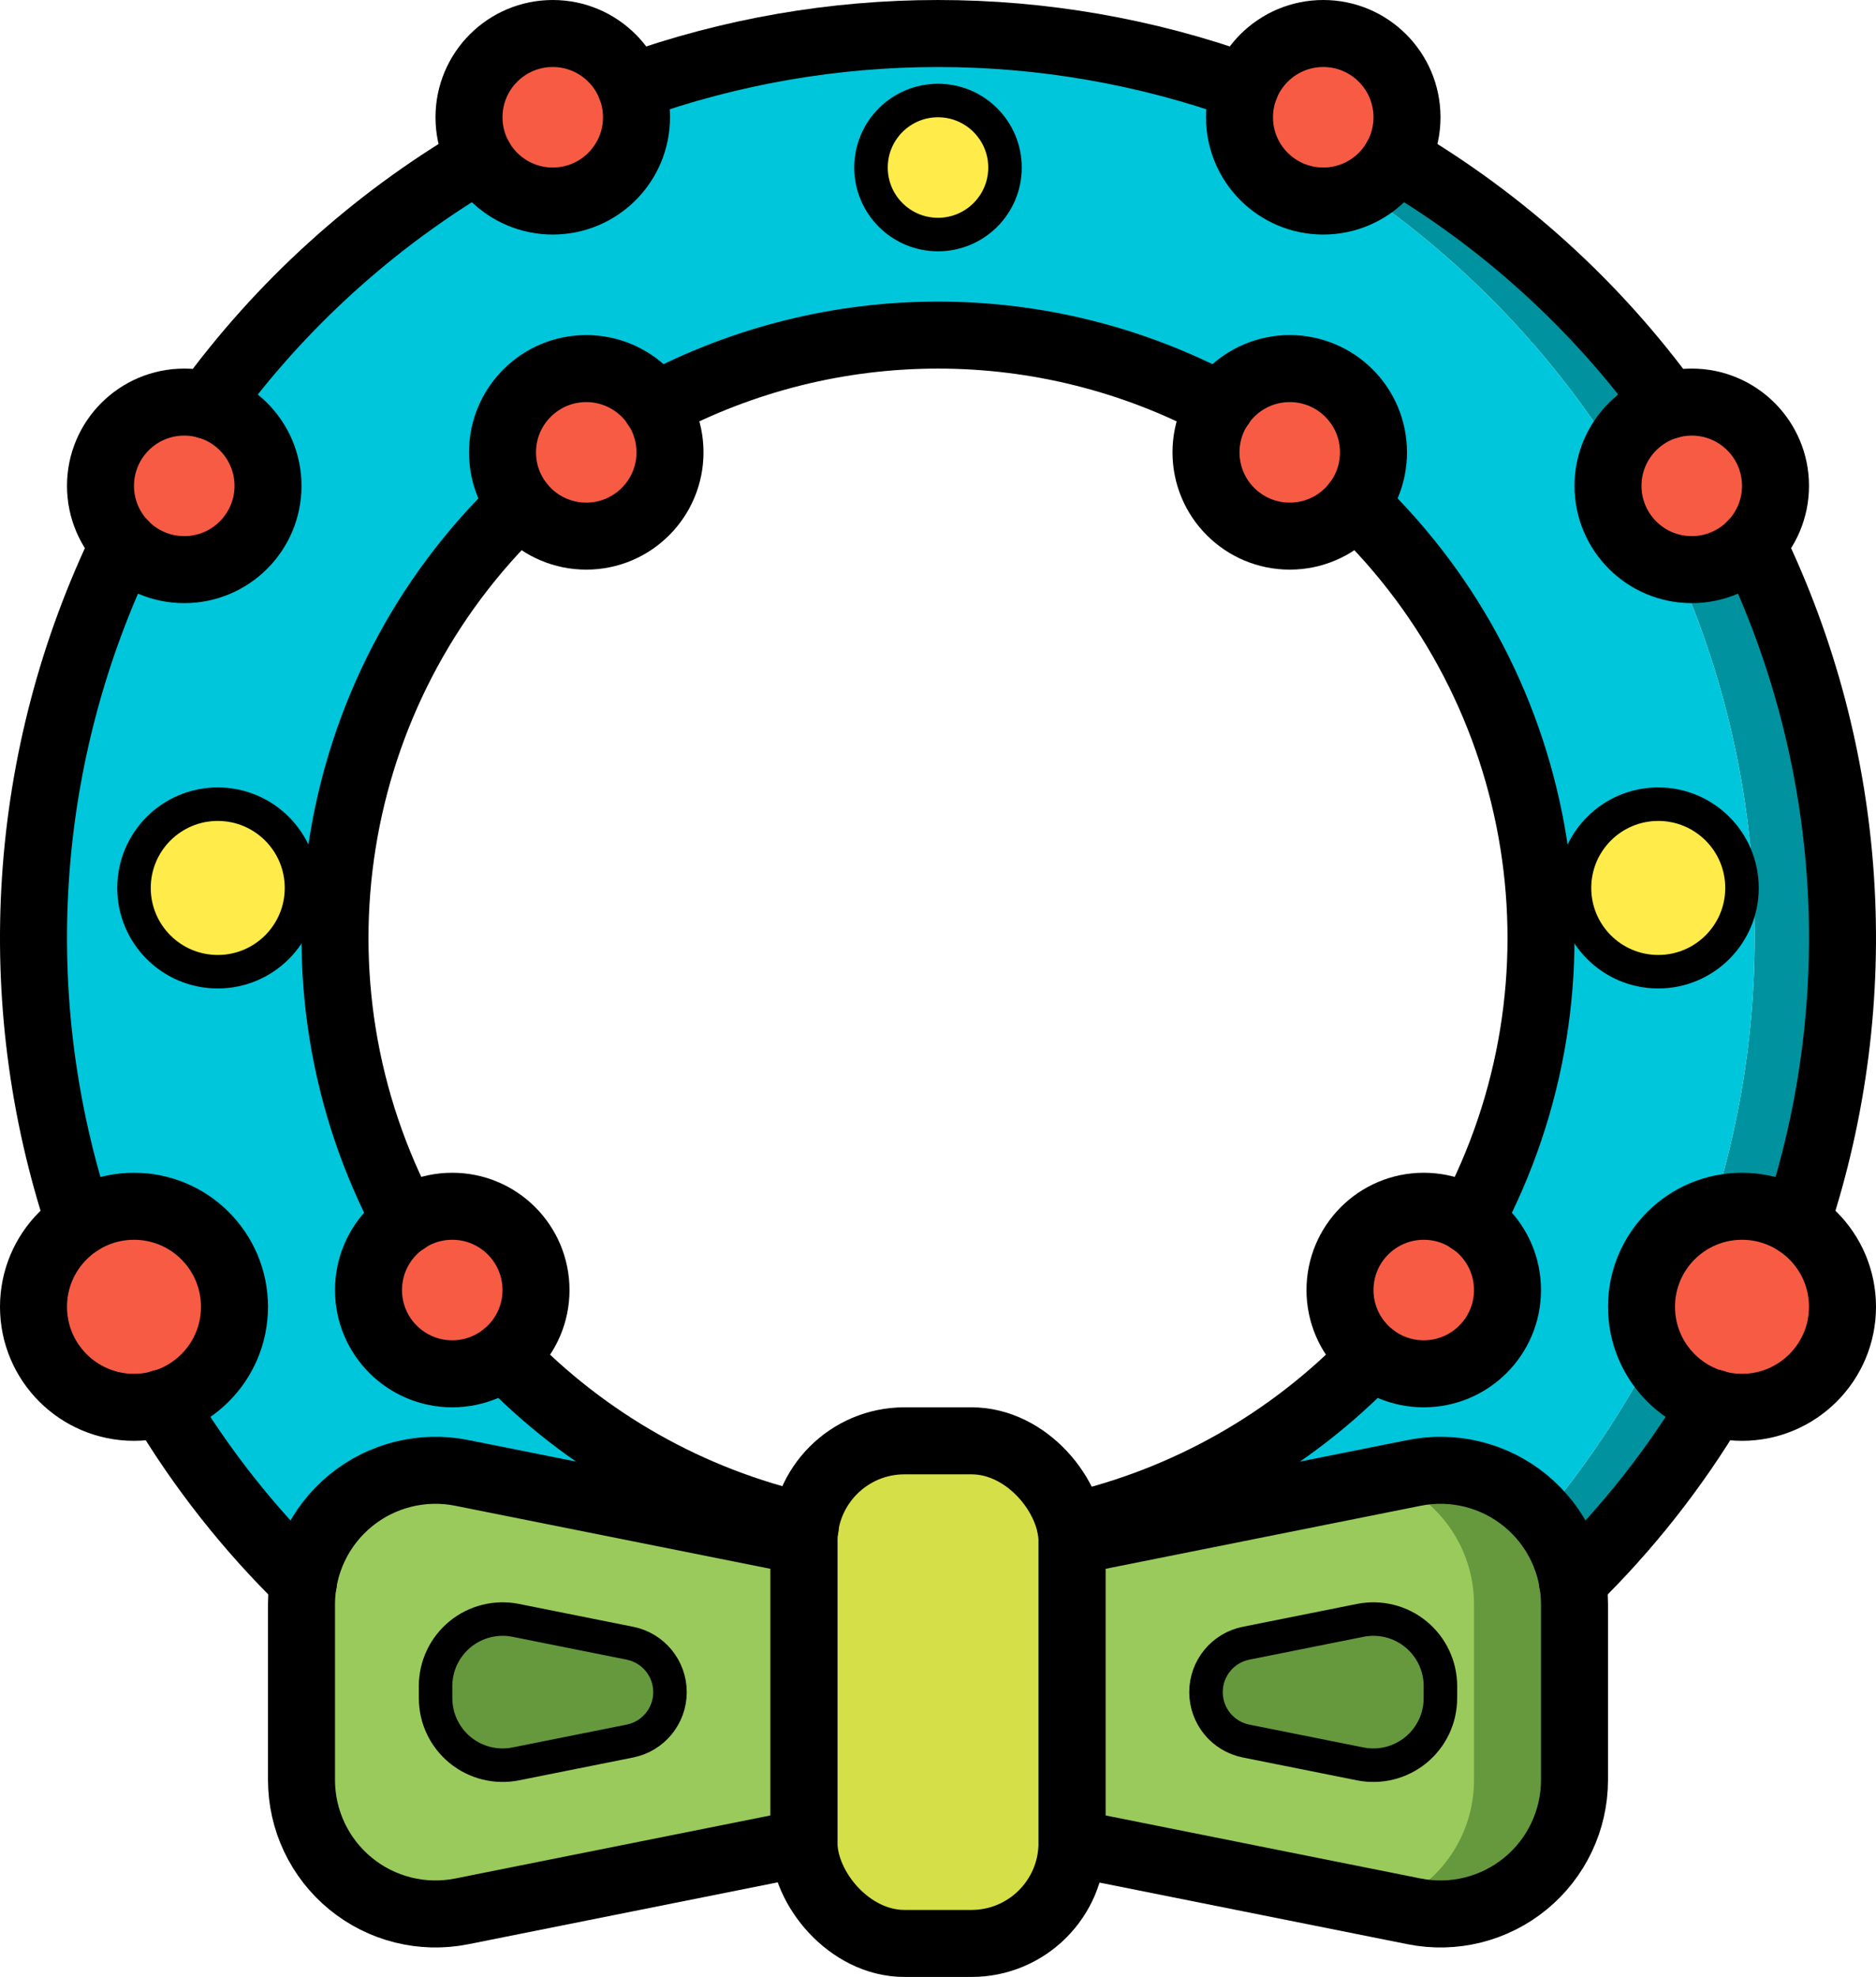 <?xml version="1.0" ?><svg height="59px" version="1.1" viewBox="0 0 56 59" width="56px" xmlns="http://www.w3.org/2000/svg" xmlns:xlink="http://www.w3.org/1999/xlink"><title/><desc/><defs/><g fill="none" fill-rule="evenodd" id="Page-1" stroke="none" stroke-width="1"><g id="014---Wreath" transform="translate(1, 1)"><g id="Colour"><path d="M27.06,0 C26.65,0 26.24,0.01 25.83,0.04 C40.149,0.778 51.38,12.602 51.38,26.94 C51.38,41.278 40.149,53.102 25.83,53.84 C26.24,53.87 26.65,53.88 27.06,53.88 C41.939,53.88 54,41.819 54,26.94 C54,12.061 41.939,5.32907052e-15 27.06,0 Z" fill="#00939F" id="Shape"/><path d="M25.83,0.04 C25.777,0.03 25.723,0.03 25.67,0.04 C11.351,0.778 0.12,12.602 0.12,26.94 C0.12,41.278 11.351,53.102 25.67,53.84 C25.723,53.85 25.777,53.85 25.83,53.84 C40.149,53.102 51.38,41.278 51.38,26.94 C51.38,12.602 40.149,0.778 25.83,0.04 L25.83,0.04 Z M27.06,44.88 C26.62,44.88 26.18,44.86 25.75,44.83 C16.376,44.145 9.12,36.339 9.12,26.94 C9.12,17.541 16.376,9.735 25.75,9.05 C26.18,9.02 26.62,9 27.06,9 C36.968,9 45,17.032 45,26.94 C45,36.848 36.968,44.88 27.06,44.88 Z" fill="#00C6DB" id="Shape"/><path d="M46,46.88 L46,52.12 C46,53.317 45.464,54.452 44.538,55.211 C43.612,55.971 42.394,56.275 41.22,56.04 L40.37,55.87 L31,54 L23,54 L12.78,56.04 C12.062,56.187 11.316,56.128 10.63,55.87 C9.05,55.3 7.998,53.8 8,52.12 L8,46.88 C7.998,45.2 9.05,43.7 10.63,43.13 C11.316,42.872 12.062,42.813 12.78,42.96 L23,45 L31,45 L40.37,43.13 L41.22,42.96 C42.394,42.725 43.612,43.029 44.538,43.789 C45.464,44.548 46,45.683 46,46.88 Z" fill="#66993E" id="Shape"/><path d="M43,46.88 L43,52.12 C43.002,53.8 41.95,55.3 40.37,55.87 L31,54 L20,54 L10.63,55.87 C9.05,55.3 7.998,53.8 8,52.12 L8,46.88 C7.998,45.2 9.05,43.7 10.63,43.13 L20,45 L31,45 L40.37,43.13 C41.95,43.7 43.002,45.2 43,46.88 L43,46.88 Z" fill="#9ACA5C" id="Shape"/><circle cx="4.5" cy="13.5" fill="#F85B44" fill-rule="nonzero" id="Oval" r="2.5"/><circle cx="15.5" cy="2.5" fill="#F85B44" fill-rule="nonzero" id="Oval" r="2.5"/><circle cx="16.5" cy="12.5" fill="#F85B44" fill-rule="nonzero" id="Oval" r="2.5"/><circle cx="5.5" cy="25.5" fill="#FFEB49" fill-rule="nonzero" id="Oval" r="2.5"/><circle cx="3" cy="38" fill="#F85B44" fill-rule="nonzero" id="Oval" r="3"/><circle cx="12.5" cy="37.5" fill="#F85B44" fill-rule="nonzero" id="Oval" r="2.5"/><circle cx="49.5" cy="13.5" fill="#F85B44" fill-rule="nonzero" id="Oval" r="2.5"/><circle cx="38.5" cy="2.5" fill="#F85B44" fill-rule="nonzero" id="Oval" r="2.5"/><circle cx="37.5" cy="12.5" fill="#F85B44" fill-rule="nonzero" id="Oval" r="2.5"/><circle cx="48.5" cy="25.5" fill="#FFEB49" fill-rule="nonzero" id="Oval" r="2.5"/><circle cx="51" cy="38" fill="#F85B44" fill-rule="nonzero" id="Oval" r="3"/><circle cx="41.5" cy="37.5" fill="#F85B44" fill-rule="nonzero" id="Oval" r="2.5"/><circle cx="27" cy="4" fill="#FFEB49" fill-rule="nonzero" id="Oval" r="2"/><rect fill="#D5DF48" fill-rule="nonzero" height="15" id="Rectangle-path" rx="3" width="8" x="23" y="42"/><path d="M14.395,47.358 L17.803,48.04 C18.499,48.179 19,48.79 19,49.5 L19,49.5 C19,50.21 18.499,50.821 17.803,50.96 L14.395,51.642 C13.808,51.759 13.199,51.607 12.736,51.228 C12.272,50.848 12.003,50.281 12.003,49.683 L12.002,49.322 C12.002,48.722 12.27,48.154 12.734,47.773 C13.197,47.393 13.807,47.241 14.395,47.358 Z" fill="#66993E" id="Shape"/><path d="M39.605,47.358 L36.197,48.04 C35.501,48.179 35,48.79 35,49.5 L35,49.5 C35,50.21 35.501,50.821 36.197,50.96 L39.605,51.642 C40.192,51.759 40.801,51.607 41.264,51.228 C41.728,50.848 41.997,50.281 41.997,49.683 L41.998,49.322 C41.998,48.722 41.73,48.154 41.266,47.773 C40.803,47.393 40.193,47.241 39.605,47.358 Z" fill="#66993E" id="Shape"/></g><g id="Outline" stroke="#000000" stroke-linecap="round" stroke-linejoin="round"><path d="M2.7,15.23 C-0.362,21.55 -0.84,28.814 1.37,35.48" id="Shape" stroke-width="2"/><path d="M52.63,35.48 C54.84,28.814 54.362,21.55 51.3,15.23" id="Shape" stroke-width="2"/><path d="M36.17,1.6 C30.243,-0.533 23.757,-0.533 17.83,1.6" id="Shape" stroke-width="2"/><path d="M48.81,11.1 C46.635,8.108 43.868,5.596 40.68,3.72" id="Shape" stroke-width="2"/><path d="M50.16,40.87 C48.991,42.829 47.572,44.627 45.94,46.22" id="Shape" stroke-width="2"/><path d="M8.06,46.22 C6.428,44.627 5.009,42.829 3.84,40.87" id="Shape" stroke-width="2"/><path d="M13.32,3.72 C10.132,5.596 7.365,8.108 5.19,11.1" id="Shape" stroke-width="2"/><path d="M23.04,44.56 C19.605,43.784 16.475,42.013 14.04,39.47" id="Shape" stroke-width="2"/><path d="M39.96,39.47 C37.525,42.013 34.395,43.784 30.96,44.56" id="Shape" stroke-width="2"/><path d="M35.43,11.11 C30.162,8.297 23.838,8.297 18.57,11.11" id="Shape" stroke-width="2"/><path d="M42.89,35.43 C46.672,28.339 45.275,19.598 39.47,14.04" id="Shape" stroke-width="2"/><path d="M14.53,14.04 C8.725,19.598 7.328,28.339 11.11,35.43" id="Shape" stroke-width="2"/><circle cx="4.5" cy="13.5" id="Oval" r="2.5" stroke-width="2"/><circle cx="15.5" cy="2.5" id="Oval" r="2.5" stroke-width="2"/><circle cx="16.5" cy="12.5" id="Oval" r="2.5" stroke-width="2"/><circle cx="5.5" cy="25.5" id="Oval" r="2.5"/><circle cx="3" cy="38" id="Oval" r="3" stroke-width="2"/><circle cx="12.5" cy="37.5" id="Oval" r="2.5" stroke-width="2"/><circle cx="49.5" cy="13.5" id="Oval" r="2.5" stroke-width="2"/><circle cx="38.5" cy="2.5" id="Oval" r="2.5" stroke-width="2"/><circle cx="37.5" cy="12.5" id="Oval" r="2.5" stroke-width="2"/><circle cx="48.5" cy="25.5" id="Oval" r="2.5"/><circle cx="51" cy="38" id="Oval" r="3" stroke-width="2"/><circle cx="41.5" cy="37.5" id="Oval" r="2.5" stroke-width="2"/><circle cx="27" cy="4" id="Oval" r="2"/><rect height="15" id="Rectangle-path" rx="3" stroke-width="2" width="8" x="23" y="42"/><path d="M23,54 L12.784,56.043 C11.609,56.278 10.391,55.974 9.464,55.214 C8.537,54.454 8,53.319 8,52.121 L8,46.879 C8,45.681 8.537,44.546 9.464,43.786 C10.391,43.026 11.609,42.722 12.784,42.957 L23,45 L23,54 Z" id="Shape" stroke-width="2"/><path d="M14.395,47.358 L17.803,48.04 C18.499,48.179 19,48.79 19,49.5 L19,49.5 C19,50.21 18.499,50.821 17.803,50.96 L14.395,51.642 C13.808,51.759 13.199,51.607 12.736,51.228 C12.272,50.848 12.003,50.281 12.003,49.683 L12.002,49.322 C12.002,48.722 12.27,48.154 12.734,47.773 C13.197,47.393 13.807,47.241 14.395,47.358 Z" id="Shape"/><path d="M39.605,47.358 L36.197,48.04 C35.501,48.179 35,48.79 35,49.5 L35,49.5 C35,50.21 35.501,50.821 36.197,50.96 L39.605,51.642 C40.192,51.759 40.801,51.607 41.264,51.228 C41.728,50.848 41.997,50.281 41.997,49.683 L41.998,49.322 C41.998,48.722 41.73,48.154 41.266,47.773 C40.803,47.393 40.193,47.241 39.605,47.358 Z" id="Shape"/><path d="M31,54 L41.216,56.043 C42.391,56.278 43.609,55.974 44.536,55.214 C45.463,54.454 46,53.319 46,52.121 L46,46.879 C46,45.681 45.463,44.546 44.536,43.786 C43.609,43.026 42.391,42.722 41.216,42.957 L31,45 L31,54 Z" id="Shape" stroke-width="2"/></g></g></g></svg>